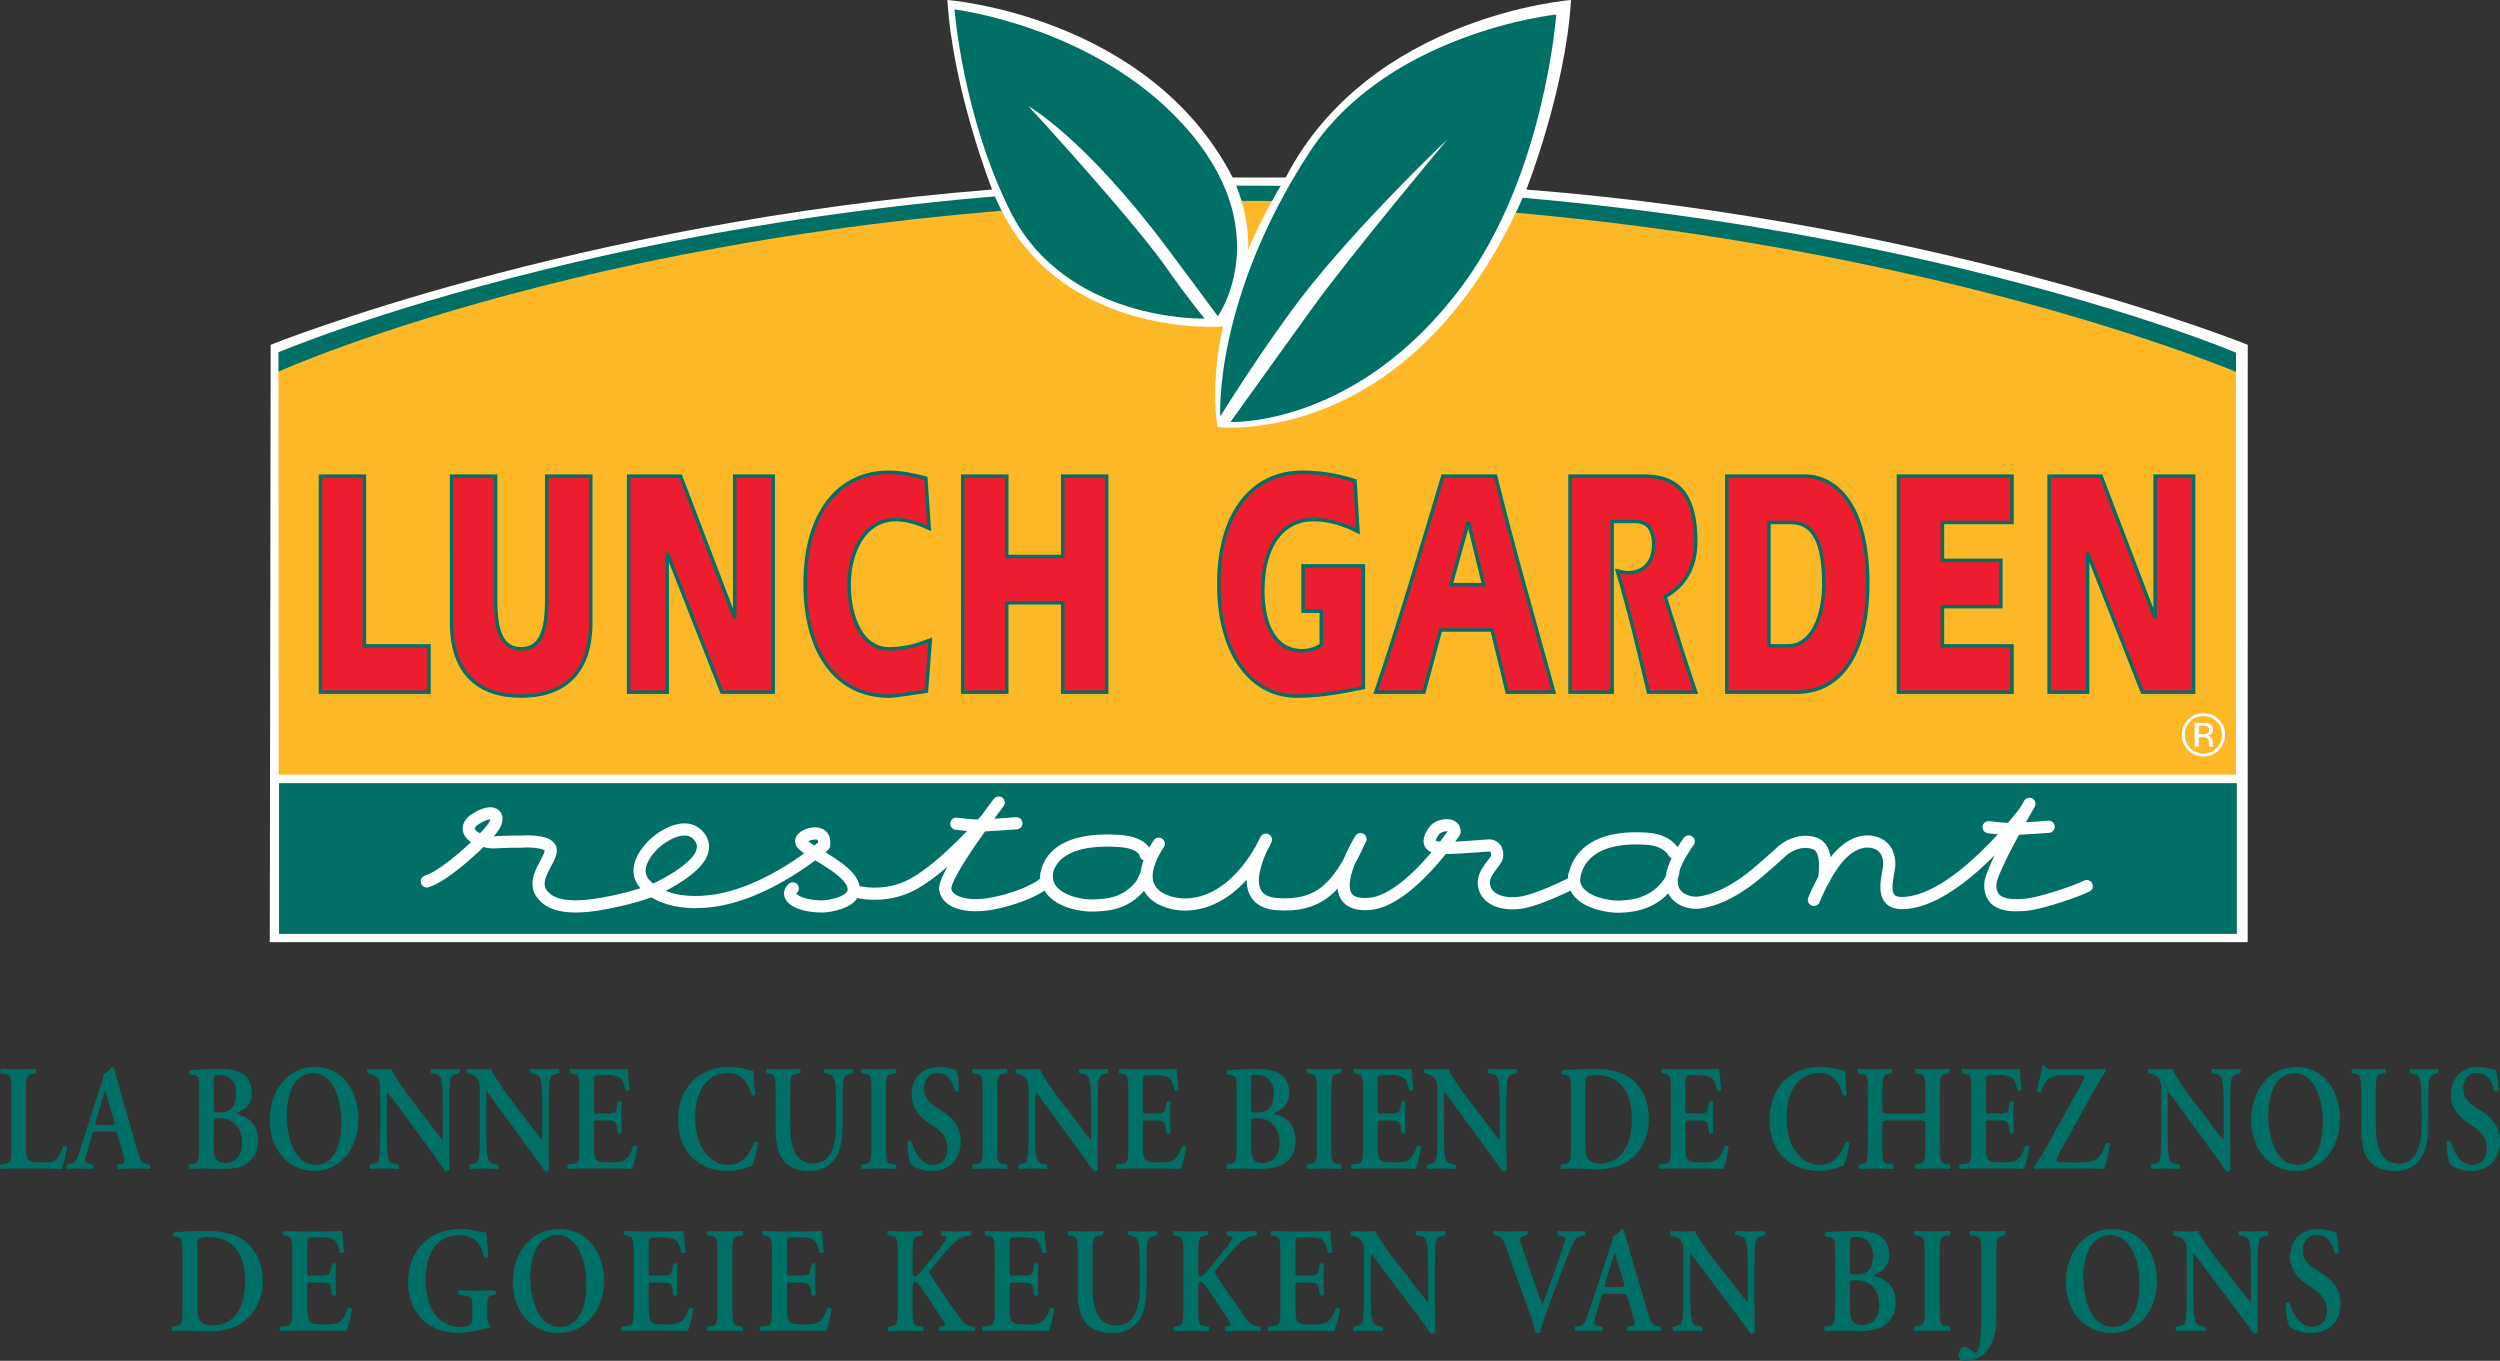 <?xml version="1.0" encoding="utf-8"?>
<!-- Generator: Adobe Illustrator 16.0.0, SVG Export Plug-In . SVG Version: 6.00 Build 0)  -->
<!DOCTYPE svg PUBLIC "-//W3C//DTD SVG 1.1//EN" "http://www.w3.org/Graphics/SVG/1.1/DTD/svg11.dtd">
<svg version="1.1" id="Layer_1" xmlns="http://www.w3.org/2000/svg" xmlns:xlink="http://www.w3.org/1999/xlink" x="0px" y="0px"
	 width="175.75px" height="95.662px" viewBox="8.504 48.547 175.75 95.662" enable-background="new 8.504 48.547 175.75 95.662"
	 xml:space="preserve">
<rect x="8.504" y="48.547" width="175.75" height="95.662" fill="#333333" stroke="none"/>
<g>
	<path fill="#FFFFFF" d="M166.515,114.664l0.006-41.878c0,0-21.256-8.58-50.715-10.914c0,0,2.758-6.977,3.143-13.325
		c0,0-14.158,1.077-20.059,12.479h-3.726c-5.899-11.401-20.058-12.479-20.058-12.479c0.385,6.349,3.143,13.325,3.143,13.325
		C48.79,64.206,27.532,72.786,27.532,72.786l-0.062,41.992h139.044V114.664L166.515,114.664z"/>
	<polygon fill="#006F66" points="165.754,114.199 165.754,103.604 28.12,103.604 28.12,114.199 	"/>
	<path fill="#006F66" d="M28.082,74.756L28.082,74.756c0.275-0.118,27.951-11.842,68.241-11.818
		c41.275,0.025,69.099,11.715,69.375,11.833l-0.006-1.432c-0.07-0.03-6.611-2.821-18.688-5.769
		c-11.133-2.717-28.963-5.959-50.68-5.972c-21.203-0.013-38.75,3.227-49.737,5.947c-11.917,2.95-18.398,5.733-18.509,5.763
		L28.082,74.756L28.082,74.756z"/>
	
		<path fill="none" stroke="#FFFFFF" stroke-width="0.855" stroke-linecap="round" stroke-linejoin="round" stroke-miterlimit="2.613" d="
		M78.713,104.965c0,0-3.921,5.113-3.76,6.111c0.154,0.952,1.617,1.311,3.311,0.991c1.353-0.254,3.032-0.844,3.779-1.543
		c0,0-0.414-3.235,5.163-2.856c1.749,0.119,1.834,0.953,1.834,0.953 M68.558,111.192c0,0,2.077,0.654,4.175-0.512
		c2.271-1.264,5.063-4.494,5.063-4.494 M104.151,107.537c0,0-3.1,4.938,0.699,4.545c2.728-0.283,5.908-5.039,5.908-5.039
		c0.061-0.672-1.052-0.563-1.396-0.137c-0.5,0.618-0.428,1.034-0.059,1.161c0.604,0.207,2.785-0.016,3.896-0.086
		c0,0,0.614-0.03,0.554,0.763c-0.033,0.428-1.128,1.149-0.908,2.127c0.227,1,1.479,1.342,2.727,1.106
		c1.32-0.25,3.537-1.393,3.537-1.393 M97.499,107.578c0,0-2.531,4.303,0.793,4.53c2.9,0.201,4.297-1.11,5.799-4.477 M89.964,107.858
		c-2.397,3.711,0.908,4.271,1.765,4.277c3.79,0.039,5.771-4.559,5.771-4.559 M133.81,108.353c0,0,0.793-0.718,1.818-0.615
		c0.758,0.074,0.987,0.428,1.121,1.012c0.13,0.572,0,1.588,0,1.588 M151.172,105.053c0,0-2.69,4.604-2.746,5.613
		c-0.069,1.289,0.888,1.658,2.574,1.476c1.069-0.115,3.517-0.953,4.201-1.304 M136.021,111.81c0,0,0.924-2.3,2.037-3.324
		c0.551-0.508,1.235-0.855,1.934-0.771c0.802,0.096,1.332,0.633,1.328,1.607c-0.002,0.641-0.81,2.684,0.834,2.709
		c3.869,0.059,8.75-6.492,8.75-6.492 M38.506,110.51c1.322-0.381,4.223-3.079,4.722-3.885c0.499-0.803-0.071-1.272-1.269-0.522
		c-0.91,0.569-0.432,1.227,0.216,1.444c1.108,0.373,0.808,0.15,2.958,0.166c0,0,1.923-0.146,2.079,0.522
		c0.156,0.666-1.391,2.025-0.644,3.107c0.548,0.793,1.72,1.129,3.848,0.805c1.506-0.229,2.879-0.612,3.869-0.953
		c0,0,1.818-0.774,2.886-1.786c0,0,1.24-1.009,0.542-1.982c-0.785-1.096-2.184-0.356-2.854,0.132
		c-0.686,0.502-2.188,2.096-0.872,3.286c0,0,1.202,1.425,4.418,1.06c4.153-0.469,8.031-3.924,8.031-3.924s0.202-0.953-0.799-0.834
		c-0.445,0.053-0.958,0.356-0.77,0.676c0.188,0.315,1.296,0.881,2.076,1.404c0.815,0.547,1.58,1.164,1.58,1.856
		c0,0.903-1.729,1.187-2.194,1.188c-1.719,0.004-2.739-0.699-2.093-1.271 M148.302,106.701c0,0,1.18,0.153,1.773,0.127
		c1.029-0.052,2.449-0.16,2.449-0.16 M82.112,109.924c-0.232,1.775,2.108,2.304,3.208,2.279c1.126-0.022,2.349-0.15,3.381-1.422
		c0.158-0.195,0.319-0.64,0.319-0.64 M119.166,110.369c0,0,0-3.238,5.163-2.856c1.429,0.104,1.835,0.952,1.835,0.952
		 M127.22,107.701c-2.615,3.651-0.285,4.42,0.723,4.297c1.045-0.127,2.211-0.676,3.271-1.438c0.995-0.713,2.596-2.209,2.596-2.209
		 M119.176,110.084c-0.271,1.713,2.08,2.224,3.181,2.201c1.127-0.025,2.524-0.318,3.469-1.662c0.271-0.388,0.318-0.817,0.318-0.817
		 M75.733,106.455c0,0,1.177,0.155,1.773,0.127c1.03-0.051,2.449-0.158,2.449-0.158"/>
	<path fill="#FDB827" d="M165.694,102.998V74.689c0,0-28.269-12-69.358-12.024C54.728,62.641,28.078,74.67,28.078,74.67
		l0.021,28.338H165.69L165.694,102.998L165.694,102.998z"/>
	<path fill="#FFFFFF" d="M164.331,99.272c0.255,0.256,0.382,0.564,0.382,0.929s-0.127,0.676-0.382,0.934
		c-0.255,0.259-0.564,0.388-0.928,0.388c-0.364,0-0.674-0.129-0.928-0.388c-0.254-0.258-0.381-0.567-0.381-0.934
		c0-0.363,0.127-0.673,0.383-0.929c0.256-0.258,0.563-0.387,0.926-0.387C163.767,98.888,164.075,99.017,164.331,99.272
		L164.331,99.272z M164.481,99.127c-0.297-0.297-0.656-0.444-1.078-0.444c-0.42,0-0.777,0.147-1.073,0.444
		c-0.298,0.297-0.446,0.654-0.446,1.074c0,0.422,0.147,0.782,0.442,1.08c0.296,0.299,0.655,0.448,1.077,0.448
		s0.781-0.149,1.078-0.448c0.297-0.3,0.447-0.658,0.447-1.08C164.929,99.781,164.778,99.422,164.481,99.127L164.481,99.127z
		 M163.63,100.131c-0.062,0.025-0.156,0.037-0.281,0.037h-0.266v-0.604h0.251c0.164,0,0.282,0.02,0.356,0.061
		c0.074,0.043,0.11,0.125,0.11,0.246C163.802,99.998,163.744,100.084,163.63,100.131L163.63,100.131z M162.789,101.033h0.294v-0.66
		h0.232c0.156,0,0.266,0.019,0.328,0.055c0.104,0.062,0.157,0.189,0.157,0.384v0.133l0.007,0.055
		c0.002,0.006,0.002,0.014,0.004,0.018c0.002,0.006,0.002,0.012,0.004,0.019h0.276l-0.012-0.021
		c-0.006-0.015-0.011-0.043-0.015-0.087c-0.002-0.045-0.004-0.086-0.004-0.125v-0.122c0-0.084-0.03-0.171-0.092-0.261
		c-0.061-0.088-0.156-0.144-0.287-0.164c0.104-0.016,0.185-0.043,0.241-0.08c0.109-0.069,0.164-0.18,0.164-0.329
		c0-0.212-0.087-0.353-0.259-0.425c-0.098-0.039-0.25-0.06-0.457-0.06h-0.585v1.671H162.789z"/>
	<path fill="#FFFFFF" d="M95.164,61.025c2.795,6.144-0.628,10.472-0.628,10.472s-12.17,1.02-16.287-9.625L95.164,61.025
		L95.164,61.025z"/>
	<path fill="#006F66" d="M75.604,49.208c0,0,9.797,1.192,16.066,8.086c6.752,7.425,2.45,13.488,2.45,13.488s-2.079-2.819-3.634-4.89
		c-5.797-7.716-9.683-9.881-9.683-9.881s7.415,8.032,9.873,11.6c1.058,1.536,2.511,3.333,2.511,3.333s-9.778,0.288-13.691-7.602
		C76.183,56.665,75.604,49.208,75.604,49.208L75.604,49.208z"/>
	<path fill="#FFFFFF" d="M98.89,61.025c-6.418,10.465-4.778,17.544-4.778,17.544s13.8,1.693,21.694-16.698L98.89,61.025
		L98.89,61.025z"/>
	<path fill="#006F66" d="M117.908,49.566c0,0-11.896,1.25-17.411,9.78c-6.695,10.351-6.208,18.472-6.208,18.472
		s3.069-4.933,5.724-8.38c3.949-5.13,10.254-11.102,10.254-11.102s-6.846,8.185-9.435,11.769c-2.667,3.693-5.828,8.11-5.828,8.11
		s8.912,0.394,16.312-9.599C117.106,60.797,117.908,49.566,117.908,49.566L117.908,49.566z"/>
	<path fill="#006F66" d="M10.33,128.951c0,0.526,0.018,0.907,0.15,1.088c0.105,0.146,0.246,0.231,0.95,0.231
		c0.977,0,1.118-0.053,1.522-1.141c0.088-0.053,0.229-0.021,0.273,0.062c-0.07,0.442-0.264,1.246-0.37,1.531
		c-0.37-0.021-1.126-0.031-2.112-0.031H9.828c-0.448,0-0.889,0.01-1.258,0.031c-0.07-0.041-0.097-0.255-0.018-0.308l0.264-0.054
		c0.414-0.062,0.493-0.094,0.493-1.192v-3.928c0-1.101-0.079-1.132-0.493-1.205l-0.246-0.041c-0.062-0.054-0.062-0.267,0.017-0.308
		c0.44,0.021,0.836,0.031,1.241,0.031c0.388,0,0.783-0.01,1.17-0.031c0.079,0.041,0.088,0.254,0.018,0.308l-0.194,0.041
		c-0.413,0.073-0.493,0.104-0.493,1.205L10.33,128.951L10.33,128.951z"/>
	<path fill="#006F66" d="M15.398,127.631c-0.211,0-0.238,0-0.141-0.307l0.37-1.236c0.159-0.496,0.229-0.76,0.264-0.834h0.018
		c0.044,0.074,0.097,0.274,0.246,0.834l0.37,1.269c0.071,0.254,0.035,0.274-0.211,0.274H15.398L15.398,127.631L15.398,127.631z
		 M16.427,128.104c0.247,0,0.273,0,0.361,0.285l0.414,1.438c0.114,0.453,0.088,0.516-0.229,0.56l-0.193,0.03
		c-0.053,0.063-0.044,0.254,0.026,0.308c0.308-0.011,0.695-0.031,1.074-0.031c0.458,0,0.783,0.01,1.144,0.031
		c0.062-0.054,0.062-0.232-0.009-0.308l-0.132-0.03c-0.449-0.097-0.493-0.169-0.695-0.878l-1.267-4.424
		c-0.141-0.478-0.255-0.973-0.396-1.446c-0.035-0.054-0.079-0.086-0.149-0.086c-0.018,0-0.308,0.434-0.616,0.508
		c0.026,0.18-0.053,0.434-0.167,0.771l-1.206,3.76c-0.185,0.57-0.325,1.015-0.431,1.289c-0.132,0.349-0.229,0.443-0.484,0.484
		l-0.264,0.053c-0.062,0.097-0.053,0.254,0.008,0.308c0.308-0.021,0.581-0.031,0.871-0.031c0.361,0.01,0.651,0.01,0.933,0.031
		c0.07-0.041,0.079-0.232,0.018-0.308l-0.255-0.053c-0.325-0.054-0.361-0.084-0.185-0.707l0.361-1.269
		c0.079-0.285,0.07-0.285,0.299-0.285H16.427L16.427,128.104z"/>
	<path fill="#006F66" d="M23.52,127.431c0-0.212,0.018-0.275,0.405-0.275c0.977,0,1.592,0.645,1.592,1.731
		c0,0.941-0.537,1.416-1.144,1.416c-0.766,0-0.854-0.391-0.854-1.352L23.52,127.431L23.52,127.431L23.52,127.431z M22.499,129.172
		c0,1.119-0.079,1.152-0.493,1.215l-0.193,0.031c-0.062,0.074-0.053,0.267,0.018,0.308c0.387-0.021,0.801-0.031,1.188-0.031
		c0.334,0,0.704,0.031,1.091,0.031c1.003,0,1.584-0.181,1.998-0.593c0.405-0.391,0.537-0.918,0.537-1.403
		c0-1.193-0.748-1.711-1.417-1.838c-0.053-0.021-0.07-0.041-0.07-0.062s0.017-0.053,0.053-0.064c0.616-0.242,0.994-0.717,0.994-1.34
		c0-0.666-0.211-1.088-0.616-1.373c-0.396-0.275-0.986-0.359-1.725-0.359c-0.968,0-1.61,0.054-2.006,0.095
		c-0.07,0.053-0.07,0.223-0.009,0.297l0.229,0.031c0.414,0.053,0.422,0.18,0.422,1.192L22.499,129.172L22.499,129.172
		L22.499,129.172z M23.52,124.558c0-0.423,0.026-0.443,0.466-0.443c0.545,0,1.118,0.369,1.118,1.299
		c0,0.951-0.379,1.342-1.206,1.342c-0.352,0-0.378-0.012-0.378-0.285V124.558L23.52,124.558z"/>
	<path fill="#006F66" d="M30.506,123.978c1.399,0,1.998,1.848,1.998,3.442c0,2.123-0.81,3.021-1.812,3.021
		c-1.505,0-2.024-1.984-2.024-3.443C28.667,124.748,29.626,123.978,30.506,123.978L30.506,123.978L30.506,123.978z M30.62,123.553
		c-1.848,0-3.15,1.597-3.15,3.75c0,1.882,1.144,3.56,3.132,3.56c1.778,0,3.098-1.551,3.098-3.633
		C33.7,125.308,32.653,123.553,30.62,123.553L30.62,123.553z"/>
	<path fill="#006F66" d="M40.088,128.897c0,0.316,0,1.615,0.026,1.857c-0.07,0.117-0.193,0.16-0.299,0.148
		c-0.141-0.221-0.396-0.58-1.029-1.447l-2.059-2.82c-0.572-0.77-0.854-1.172-1.003-1.33c-0.026,0-0.026,0.117-0.026,0.676v2.062
		c0,0.791,0.008,1.765,0.158,2.08c0.079,0.158,0.229,0.221,0.449,0.264l0.193,0.031c0.08,0.074,0.07,0.274-0.018,0.308
		c-0.326-0.021-0.669-0.031-1.003-0.031c-0.37,0-0.607,0.01-0.915,0.031c-0.071-0.054-0.088-0.232-0.018-0.308l0.193-0.053
		c0.167-0.031,0.326-0.074,0.387-0.242c0.114-0.328,0.114-1.246,0.114-2.08v-2.504c0-0.824,0.009-0.992-0.29-1.299
		c-0.097-0.097-0.343-0.181-0.467-0.212l-0.132-0.03c-0.062-0.063-0.053-0.274,0.035-0.308c0.334,0.041,0.818,0.031,1.039,0.031
		c0.185,0,0.396-0.01,0.607-0.031c0.15,0.453,1.109,1.785,1.417,2.187l0.88,1.142c0.37,0.485,1.188,1.604,1.276,1.67
		c0.026-0.033,0.026-0.086,0.026-0.254v-2.062c0-0.791-0.009-1.765-0.167-2.08c-0.08-0.158-0.22-0.224-0.44-0.265l-0.202-0.03
		c-0.079-0.074-0.07-0.274,0.017-0.308c0.343,0.021,0.669,0.031,1.012,0.031c0.378,0,0.607-0.01,0.924-0.031
		c0.07,0.054,0.088,0.232,0.018,0.308l-0.203,0.053c-0.167,0.031-0.317,0.072-0.378,0.242c-0.123,0.328-0.123,1.246-0.123,2.08
		L40.088,128.897L40.088,128.897z"/>
	<path fill="#006F66" d="M47.083,128.897c0,0.316,0,1.615,0.027,1.857c-0.07,0.117-0.193,0.16-0.299,0.148
		c-0.141-0.221-0.396-0.58-1.029-1.447l-2.059-2.82c-0.572-0.77-0.854-1.172-1.003-1.33c-0.027,0-0.027,0.117-0.027,0.676v2.062
		c0,0.791,0.009,1.765,0.159,2.08c0.08,0.158,0.229,0.221,0.449,0.264l0.193,0.031c0.08,0.074,0.071,0.274-0.017,0.308
		c-0.326-0.021-0.669-0.031-1.003-0.031c-0.37,0-0.607,0.01-0.915,0.031c-0.07-0.054-0.088-0.232-0.018-0.308l0.193-0.053
		c0.167-0.031,0.326-0.074,0.388-0.242c0.114-0.328,0.114-1.246,0.114-2.08v-2.504c0-0.824,0.009-0.992-0.291-1.299
		c-0.097-0.097-0.343-0.181-0.466-0.212l-0.132-0.03c-0.062-0.063-0.053-0.274,0.035-0.308c0.334,0.041,0.818,0.031,1.038,0.031
		c0.185,0,0.396-0.01,0.607-0.031c0.149,0.453,1.108,1.785,1.417,2.187l0.88,1.142c0.37,0.485,1.188,1.604,1.276,1.67
		c0.026-0.033,0.026-0.086,0.026-0.254v-2.062c0-0.791-0.009-1.765-0.167-2.08c-0.079-0.158-0.22-0.224-0.439-0.265l-0.203-0.03
		c-0.079-0.074-0.07-0.274,0.018-0.308c0.343,0.021,0.669,0.031,1.012,0.031c0.378,0,0.607-0.01,0.923-0.031
		c0.071,0.054,0.088,0.232,0.018,0.308l-0.202,0.053c-0.167,0.031-0.317,0.072-0.378,0.242c-0.124,0.328-0.124,1.246-0.124,2.08
		L47.083,128.897L47.083,128.897z"/>
	<path fill="#006F66" d="M49.239,125.244c0-1.121-0.079-1.152-0.493-1.228l-0.141-0.02c-0.062-0.074-0.053-0.266,0.017-0.307
		c0.335,0.021,0.749,0.031,1.136,0.031h1.681c0.562,0,1.073-0.011,1.188-0.031c0.035,0.18,0.088,1.014,0.141,1.467
		c-0.035,0.086-0.211,0.105-0.281,0.043c-0.141-0.613-0.273-0.877-0.554-0.961c-0.203-0.074-0.466-0.096-0.705-0.096h-0.589
		c-0.379,0-0.379,0.021-0.379,0.623v1.784c0,0.275,0.009,0.285,0.211,0.285h0.422c0.766,0,0.916-0.01,0.977-0.465l0.062-0.356
		c0.07-0.074,0.237-0.074,0.281,0.01c-0.009,0.285-0.027,0.664-0.027,1.057c0,0.4,0.018,0.77,0.027,1.107
		c-0.044,0.074-0.211,0.074-0.281,0.012l-0.062-0.424c-0.062-0.443-0.211-0.463-0.977-0.463h-0.422c-0.203,0-0.211,0.02-0.211,0.283
		v1.342c0,0.539,0.018,0.92,0.15,1.1c0.105,0.146,0.255,0.232,0.994,0.232c1.117,0.02,1.311-0.285,1.619-1.142
		c0.079-0.073,0.229-0.043,0.282,0.062c-0.053,0.443-0.246,1.246-0.37,1.531c-0.387-0.021-1.144-0.031-2.173-0.031h-1.003
		c-0.387,0-0.924,0.011-1.32,0.031c-0.071-0.041-0.08-0.231-0.018-0.307l0.325-0.041c0.414-0.053,0.493-0.086,0.493-1.205V125.244
		L49.239,125.244z"/>
	<path fill="#006F66" d="M61.602,125.496c-0.061,0.086-0.22,0.096-0.281,0.021c-0.149-0.664-0.545-1.541-1.707-1.541
		c-1.117,0-2.244,0.949-2.244,3.115c0,2.25,1.17,3.348,2.305,3.348c1.109,0,1.593-0.887,1.839-1.571
		c0.079-0.097,0.22-0.056,0.264,0.041c-0.062,0.707-0.299,1.403-0.423,1.604c-0.105,0.021-0.211,0.062-0.308,0.096
		c-0.193,0.074-0.8,0.252-1.373,0.252c-0.871,0-1.619-0.211-2.252-0.707c-0.713-0.559-1.25-1.52-1.25-2.903
		c0-1.233,0.458-2.197,1.108-2.799c0.651-0.593,1.54-0.898,2.429-0.898c0.502,0,1.109,0.107,1.522,0.232
		c0.105,0.032,0.167,0.043,0.247,0.063C61.496,124.092,61.514,124.715,61.602,125.496L61.602,125.496z"/>
	<path fill="#006F66" d="M63.036,125.244c0-1.121-0.079-1.152-0.493-1.228l-0.149-0.031c-0.062-0.073-0.053-0.254,0.017-0.295
		c0.352,0.021,0.748,0.031,1.135,0.031c0.396,0,0.792-0.01,1.179-0.031c0.07,0.041,0.079,0.222,0.018,0.295l-0.193,0.031
		c-0.414,0.074-0.493,0.105-0.493,1.228v2.418c0,1.457,0.37,2.682,1.593,2.682c1.153,0,1.628-1.045,1.628-2.649v-1.32
		c0-0.791-0.009-1.773-0.167-2.08c-0.08-0.158-0.22-0.232-0.44-0.275l-0.176-0.03c-0.079-0.074-0.07-0.265,0.018-0.296
		c0.299,0.021,0.634,0.031,0.977,0.031c0.369,0,0.607-0.01,0.932-0.031c0.071,0.054,0.088,0.222,0.018,0.296l-0.194,0.053
		c-0.167,0.043-0.326,0.084-0.387,0.254c-0.123,0.315-0.123,1.246-0.123,2.08v1.258c0,0.961-0.124,1.849-0.581,2.439
		c-0.458,0.592-1.118,0.791-1.725,0.791c-0.827,0-1.408-0.212-1.813-0.677c-0.396-0.453-0.581-1.192-0.581-2.26V125.244
		L63.036,125.244z"/>
	<path fill="#006F66" d="M70.788,129.172c0,1.119,0.079,1.152,0.493,1.215l0.194,0.031c0.062,0.074,0.053,0.267-0.018,0.308
		c-0.387-0.021-0.783-0.031-1.17-0.031c-0.387,0-0.801,0.01-1.188,0.031c-0.07-0.041-0.079-0.232-0.018-0.308l0.193-0.031
		c0.414-0.062,0.493-0.096,0.493-1.215v-3.928c0-1.121-0.08-1.152-0.493-1.216l-0.193-0.03c-0.062-0.074-0.053-0.267,0.018-0.308
		c0.387,0.021,0.783,0.031,1.188,0.031c0.387,0,0.783-0.01,1.17-0.031c0.071,0.041,0.08,0.232,0.018,0.308l-0.194,0.03
		c-0.414,0.062-0.493,0.095-0.493,1.216V129.172L70.788,129.172z"/>
	<path fill="#006F66" d="M72.557,130.418c-0.158-0.221-0.272-0.949-0.264-1.604c0.052-0.105,0.202-0.115,0.272-0.041
		c0.159,0.539,0.634,1.668,1.496,1.668c0.668,0,1.047-0.486,1.047-1.129c0-0.604-0.238-1.088-0.897-1.533l-0.378-0.252
		c-0.66-0.443-1.241-1.088-1.241-2.039c0-1.045,0.651-1.935,1.936-1.935c0.458,0,0.792,0.128,1.205,0.224
		c0.097,0.231,0.185,0.93,0.185,1.426c-0.044,0.096-0.202,0.105-0.282,0.031c-0.132-0.549-0.44-1.256-1.188-1.256
		c-0.704,0-0.994,0.549-0.994,1.108c0,0.442,0.255,0.918,0.836,1.287l0.545,0.351c0.572,0.358,1.206,1.014,1.206,2.079
		c0,1.205-0.766,2.06-2.041,2.06C73.19,130.86,72.732,130.545,72.557,130.418L72.557,130.418z"/>
	<path fill="#006F66" d="M78.602,129.172c0,1.119,0.079,1.152,0.493,1.215l0.193,0.031c0.062,0.074,0.053,0.267-0.018,0.308
		c-0.387-0.021-0.783-0.031-1.17-0.031c-0.387,0-0.801,0.01-1.188,0.031c-0.07-0.041-0.079-0.232-0.018-0.308l0.194-0.031
		c0.413-0.062,0.493-0.096,0.493-1.215v-3.928c0-1.121-0.08-1.152-0.493-1.216l-0.194-0.03c-0.062-0.074-0.053-0.267,0.018-0.308
		c0.387,0.021,0.783,0.031,1.188,0.031c0.387,0,0.783-0.01,1.17-0.031c0.07,0.041,0.079,0.232,0.018,0.308l-0.193,0.03
		c-0.414,0.062-0.493,0.095-0.493,1.216V129.172L78.602,129.172z"/>
	<path fill="#006F66" d="M85.667,128.897c0,0.316,0,1.615,0.026,1.857c-0.071,0.117-0.193,0.16-0.299,0.148
		c-0.141-0.221-0.396-0.58-1.029-1.447l-2.059-2.82c-0.572-0.77-0.854-1.172-1.003-1.33c-0.027,0-0.027,0.117-0.027,0.676v2.062
		c0,0.791,0.009,1.765,0.159,2.08c0.079,0.158,0.229,0.221,0.449,0.264l0.193,0.031c0.079,0.074,0.07,0.274-0.018,0.308
		c-0.326-0.021-0.668-0.031-1.003-0.031c-0.37,0-0.607,0.01-0.915,0.031c-0.07-0.054-0.088-0.232-0.018-0.308l0.193-0.053
		c0.167-0.031,0.326-0.074,0.387-0.242c0.114-0.328,0.114-1.246,0.114-2.08v-2.504c0-0.824,0.009-0.992-0.29-1.299
		c-0.097-0.097-0.343-0.181-0.466-0.212l-0.132-0.03c-0.062-0.063-0.053-0.274,0.035-0.308c0.334,0.041,0.818,0.031,1.039,0.031
		c0.185,0,0.396-0.01,0.607-0.031c0.15,0.453,1.109,1.785,1.417,2.187l0.88,1.142c0.37,0.485,1.188,1.604,1.276,1.67
		c0.026-0.033,0.026-0.086,0.026-0.254v-2.062c0-0.791-0.009-1.765-0.167-2.08c-0.079-0.158-0.22-0.224-0.44-0.265l-0.202-0.03
		c-0.079-0.074-0.07-0.274,0.018-0.308c0.343,0.021,0.668,0.031,1.012,0.031c0.378,0,0.607-0.01,0.924-0.031
		c0.071,0.054,0.088,0.232,0.018,0.308l-0.202,0.053c-0.167,0.031-0.317,0.072-0.378,0.242c-0.123,0.328-0.123,1.246-0.123,2.08
		v2.524H85.667z"/>
	<path fill="#006F66" d="M87.823,125.244c0-1.121-0.079-1.152-0.493-1.228l-0.141-0.02c-0.061-0.074-0.053-0.266,0.018-0.307
		c0.334,0.021,0.748,0.031,1.135,0.031h1.681c0.563,0,1.074-0.011,1.188-0.031c0.035,0.18,0.088,1.014,0.141,1.467
		c-0.035,0.086-0.211,0.105-0.281,0.043c-0.141-0.613-0.273-0.877-0.555-0.961c-0.202-0.074-0.466-0.096-0.704-0.096h-0.59
		c-0.378,0-0.378,0.021-0.378,0.623v1.784c0,0.275,0.009,0.285,0.211,0.285h0.422c0.766,0,0.916-0.01,0.977-0.465l0.062-0.356
		c0.07-0.074,0.238-0.074,0.282,0.01c-0.009,0.285-0.026,0.664-0.026,1.057c0,0.4,0.018,0.77,0.026,1.107
		c-0.044,0.074-0.211,0.074-0.282,0.012l-0.062-0.424c-0.062-0.443-0.211-0.463-0.977-0.463h-0.422c-0.203,0-0.211,0.02-0.211,0.283
		v1.342c0,0.539,0.018,0.92,0.15,1.1c0.105,0.146,0.255,0.232,0.994,0.232c1.118,0.02,1.311-0.285,1.619-1.142
		c0.079-0.073,0.229-0.043,0.282,0.062c-0.053,0.443-0.247,1.246-0.37,1.531c-0.387-0.021-1.144-0.031-2.173-0.031h-1.003
		c-0.387,0-0.924,0.011-1.32,0.031c-0.07-0.041-0.079-0.231-0.018-0.307l0.326-0.041c0.414-0.053,0.493-0.086,0.493-1.205
		L87.823,125.244L87.823,125.244z"/>
	<path fill="#006F66" d="M96.455,127.431c0-0.212,0.018-0.275,0.404-0.275c0.978,0,1.593,0.645,1.593,1.731
		c0,0.941-0.536,1.416-1.145,1.416c-0.766,0-0.854-0.391-0.854-1.352L96.455,127.431L96.455,127.431L96.455,127.431z
		 M95.435,129.172c0,1.119-0.08,1.152-0.493,1.215l-0.193,0.031c-0.062,0.074-0.053,0.267,0.018,0.308
		c0.387-0.021,0.801-0.031,1.188-0.031c0.334,0,0.704,0.031,1.091,0.031c1.003,0,1.583-0.181,1.997-0.593
		c0.403-0.391,0.537-0.918,0.537-1.403c0-1.193-0.748-1.711-1.417-1.838c-0.053-0.021-0.07-0.041-0.07-0.062
		s0.018-0.053,0.053-0.064c0.615-0.242,0.994-0.717,0.994-1.34c0-0.666-0.211-1.088-0.615-1.373
		c-0.396-0.275-0.985-0.359-1.726-0.359c-0.968,0-1.61,0.054-2.006,0.095c-0.07,0.053-0.07,0.223-0.009,0.297l0.229,0.031
		c0.414,0.053,0.423,0.18,0.423,1.192L95.435,129.172L95.435,129.172L95.435,129.172z M96.455,124.558
		c0-0.423,0.026-0.443,0.467-0.443c0.545,0,1.117,0.369,1.117,1.299c0,0.951-0.379,1.342-1.206,1.342
		c-0.352,0-0.378-0.012-0.378-0.285V124.558L96.455,124.558z"/>
	<path fill="#006F66" d="M102.104,129.172c0,1.119,0.078,1.152,0.492,1.215l0.193,0.031c0.061,0.074,0.052,0.267-0.02,0.308
		c-0.387-0.021-0.781-0.031-1.17-0.031c-0.387,0-0.801,0.01-1.188,0.031c-0.071-0.041-0.08-0.232-0.02-0.308l0.193-0.031
		c0.414-0.062,0.493-0.096,0.493-1.215v-3.928c0-1.121-0.079-1.152-0.493-1.216l-0.193-0.03c-0.062-0.074-0.053-0.267,0.02-0.308
		c0.387,0.021,0.781,0.031,1.188,0.031c0.389,0,0.783-0.01,1.17-0.031c0.07,0.041,0.08,0.232,0.02,0.308l-0.193,0.03
		c-0.414,0.062-0.492,0.095-0.492,1.216V129.172L102.104,129.172z"/>
	<path fill="#006F66" d="M104.33,125.244c0-1.121-0.079-1.152-0.492-1.228l-0.142-0.02c-0.062-0.074-0.053-0.266,0.018-0.307
		c0.335,0.021,0.748,0.031,1.137,0.031h1.68c0.562,0,1.072-0.011,1.188-0.031c0.035,0.18,0.088,1.014,0.141,1.467
		c-0.033,0.086-0.211,0.105-0.28,0.043c-0.142-0.613-0.272-0.877-0.554-0.961c-0.203-0.074-0.469-0.096-0.705-0.096h-0.59
		c-0.379,0-0.379,0.021-0.379,0.623v1.784c0,0.275,0.01,0.285,0.213,0.285h0.422c0.766,0,0.914-0.01,0.977-0.465l0.062-0.356
		c0.068-0.074,0.235-0.074,0.279,0.01c-0.008,0.285-0.025,0.664-0.025,1.057c0,0.4,0.019,0.77,0.025,1.107
		c-0.044,0.074-0.211,0.074-0.279,0.012l-0.062-0.424c-0.062-0.443-0.211-0.463-0.977-0.463h-0.422c-0.203,0-0.213,0.02-0.213,0.283
		v1.342c0,0.539,0.019,0.92,0.149,1.1c0.104,0.146,0.255,0.232,0.995,0.232c1.117,0.02,1.311-0.285,1.617-1.142
		c0.08-0.073,0.229-0.043,0.283,0.062c-0.054,0.443-0.246,1.246-0.371,1.531c-0.387-0.021-1.144-0.031-2.172-0.031h-1.004
		c-0.388,0-0.925,0.011-1.32,0.031c-0.069-0.041-0.078-0.231-0.018-0.307l0.326-0.041c0.413-0.053,0.492-0.086,0.492-1.205
		L104.33,125.244L104.33,125.244z"/>
	<path fill="#006F66" d="M114.405,128.897c0,0.316,0,1.615,0.025,1.857c-0.07,0.117-0.193,0.16-0.299,0.148
		c-0.142-0.221-0.396-0.58-1.029-1.447l-2.06-2.82c-0.571-0.77-0.854-1.172-1.003-1.33c-0.025,0-0.025,0.117-0.025,0.676v2.062
		c0,0.791,0.008,1.765,0.157,2.08c0.079,0.158,0.229,0.221,0.448,0.264l0.193,0.031c0.08,0.074,0.07,0.274-0.019,0.308
		c-0.325-0.021-0.668-0.031-1.002-0.031c-0.37,0-0.606,0.01-0.916,0.031c-0.069-0.054-0.088-0.232-0.019-0.308l0.193-0.053
		c0.168-0.031,0.326-0.074,0.389-0.242c0.113-0.328,0.113-1.246,0.113-2.08v-2.504c0-0.824,0.01-0.992-0.289-1.299
		c-0.098-0.097-0.345-0.181-0.468-0.212l-0.132-0.03c-0.062-0.063-0.053-0.274,0.035-0.308c0.335,0.041,0.818,0.031,1.037,0.031
		c0.187,0,0.396-0.01,0.607-0.031c0.149,0.453,1.108,1.785,1.418,2.187l0.879,1.142c0.369,0.485,1.188,1.604,1.275,1.67
		c0.025-0.033,0.025-0.086,0.025-0.254v-2.062c0-0.791-0.008-1.765-0.166-2.08c-0.08-0.158-0.221-0.224-0.439-0.265l-0.203-0.03
		c-0.078-0.074-0.07-0.274,0.018-0.308c0.345,0.021,0.67,0.031,1.013,0.031c0.379,0,0.606-0.01,0.925-0.031
		c0.07,0.054,0.088,0.232,0.018,0.308l-0.203,0.053c-0.166,0.031-0.315,0.072-0.377,0.242c-0.123,0.328-0.123,1.246-0.123,2.08
		v2.524H114.405z"/>
	<path fill="#006F66" d="M119.957,125.043c0-0.496,0.009-0.719,0.069-0.78c0.062-0.064,0.344-0.148,0.714-0.148
		c1.47,0,2.481,1.014,2.481,3.104c0,1.785-0.705,3.115-2.271,3.115c-0.934,0-0.994-0.549-0.994-1.574L119.957,125.043
		L119.957,125.043L119.957,125.043z M118.937,129.172c0,1.119-0.078,1.152-0.492,1.215l-0.193,0.031
		c-0.062,0.074-0.053,0.267,0.018,0.308c0.388-0.021,0.783-0.031,1.117-0.031c0.326,0,0.74,0.062,1.276,0.062
		c0.801,0,1.558-0.125,2.183-0.506c1.092-0.666,1.574-1.869,1.574-3.041c0-1.574-0.747-2.692-1.804-3.158
		c-0.644-0.274-1.24-0.358-2.076-0.358c-0.862,0-1.565,0.031-2.2,0.094c-0.07,0.053-0.07,0.244-0.009,0.297l0.187,0.021
		c0.412,0.062,0.422,0.188,0.422,1.203v3.864H118.937z"/>
	<path fill="#006F66" d="M125.967,125.244c0-1.121-0.079-1.152-0.491-1.228l-0.143-0.02c-0.061-0.074-0.052-0.266,0.02-0.307
		c0.334,0.021,0.748,0.031,1.135,0.031h1.681c0.562,0,1.073-0.011,1.188-0.031c0.033,0.18,0.086,1.014,0.141,1.467
		c-0.036,0.086-0.212,0.105-0.282,0.043c-0.141-0.613-0.272-0.877-0.555-0.961c-0.202-0.074-0.466-0.096-0.703-0.096h-0.59
		c-0.378,0-0.378,0.021-0.378,0.623v1.784c0,0.275,0.009,0.285,0.211,0.285h0.422c0.766,0,0.915-0.01,0.977-0.465l0.062-0.356
		c0.07-0.074,0.238-0.074,0.281,0.01c-0.008,0.285-0.025,0.664-0.025,1.057c0,0.4,0.018,0.77,0.025,1.107
		c-0.043,0.074-0.211,0.074-0.281,0.012l-0.062-0.424c-0.062-0.443-0.211-0.463-0.977-0.463H127.2c-0.202,0-0.211,0.02-0.211,0.283
		v1.342c0,0.539,0.017,0.92,0.148,1.1c0.105,0.146,0.256,0.232,0.994,0.232c1.117,0.02,1.311-0.285,1.618-1.142
		c0.08-0.073,0.229-0.043,0.282,0.062c-0.053,0.443-0.246,1.246-0.369,1.531c-0.389-0.021-1.145-0.031-2.174-0.031h-1.004
		c-0.387,0-0.924,0.011-1.319,0.031c-0.069-0.041-0.079-0.231-0.017-0.307l0.324-0.041c0.414-0.053,0.492-0.086,0.492-1.205
		L125.967,125.244L125.967,125.244z"/>
	<path fill="#006F66" d="M138.33,125.496c-0.062,0.086-0.222,0.096-0.282,0.021c-0.148-0.664-0.545-1.541-1.707-1.541
		c-1.117,0-2.244,0.949-2.244,3.115c0,2.25,1.172,3.348,2.307,3.348c1.109,0,1.593-0.887,1.839-1.571
		c0.079-0.097,0.221-0.056,0.265,0.041c-0.062,0.707-0.299,1.403-0.423,1.604c-0.104,0.021-0.211,0.062-0.308,0.096
		c-0.193,0.074-0.801,0.252-1.373,0.252c-0.871,0-1.619-0.211-2.252-0.707c-0.713-0.559-1.25-1.52-1.25-2.903
		c0-1.233,0.457-2.197,1.108-2.799c0.651-0.593,1.54-0.898,2.429-0.898c0.502,0,1.108,0.107,1.521,0.232
		c0.105,0.032,0.168,0.043,0.247,0.063C138.226,124.092,138.241,124.715,138.33,125.496L138.33,125.496z"/>
	<path fill="#006F66" d="M141.312,127.313c-0.447,0-0.476,0.021-0.476,0.306v1.553c0,1.119,0.079,1.152,0.493,1.205l0.265,0.041
		c0.062,0.074,0.052,0.267-0.019,0.308c-0.457-0.021-0.854-0.031-1.24-0.031s-0.783,0.01-1.117,0.031
		c-0.07-0.041-0.08-0.232-0.019-0.308l0.124-0.021c0.412-0.073,0.492-0.106,0.492-1.227v-3.928c0-1.121-0.08-1.152-0.492-1.215
		l-0.194-0.031c-0.062-0.053-0.052-0.266,0.019-0.307c0.388,0.021,0.801,0.031,1.188,0.031s0.783-0.011,1.126-0.031
		c0.07,0.041,0.079,0.254,0.019,0.307l-0.149,0.031c-0.414,0.062-0.493,0.094-0.493,1.215v1.277c0,0.295,0.027,0.315,0.477,0.315
		h2.06c0.446,0,0.476-0.021,0.476-0.315v-1.277c0-1.121-0.08-1.152-0.494-1.215l-0.192-0.031c-0.062-0.053-0.052-0.266,0.019-0.307
		c0.404,0.021,0.801,0.031,1.188,0.031s0.783-0.011,1.135-0.031c0.07,0.041,0.079,0.254,0.018,0.307l-0.158,0.031
		c-0.413,0.062-0.492,0.094-0.492,1.215v3.928c0,1.119,0.079,1.152,0.492,1.215l0.193,0.031c0.062,0.074,0.053,0.266-0.018,0.307
		c-0.387-0.021-0.783-0.031-1.17-0.031c-0.405,0-0.801,0.011-1.188,0.031c-0.07-0.041-0.08-0.231-0.019-0.307l0.192-0.031
		c0.414-0.062,0.494-0.096,0.494-1.215v-1.553c0-0.285-0.027-0.305-0.476-0.305H141.312L141.312,127.313z"/>
	<path fill="#006F66" d="M147.094,125.244c0-1.121-0.079-1.152-0.493-1.228l-0.141-0.02c-0.062-0.074-0.053-0.266,0.018-0.307
		c0.334,0.021,0.748,0.031,1.135,0.031h1.683c0.562,0,1.073-0.011,1.188-0.031c0.035,0.18,0.088,1.014,0.141,1.467
		c-0.035,0.086-0.212,0.105-0.282,0.043c-0.14-0.613-0.272-0.877-0.554-0.961c-0.203-0.074-0.467-0.096-0.704-0.096h-0.59
		c-0.378,0-0.378,0.021-0.378,0.623v1.784c0,0.275,0.009,0.285,0.211,0.285h0.423c0.767,0,0.914-0.01,0.978-0.465l0.062-0.356
		c0.069-0.074,0.237-0.074,0.28,0.01c-0.008,0.285-0.025,0.664-0.025,1.057c0,0.4,0.02,0.77,0.025,1.107
		c-0.043,0.074-0.211,0.074-0.28,0.012l-0.062-0.424c-0.062-0.443-0.211-0.463-0.978-0.463h-0.423c-0.202,0-0.211,0.02-0.211,0.283
		v1.342c0,0.539,0.018,0.92,0.148,1.1c0.106,0.146,0.256,0.232,0.995,0.232c1.117,0.02,1.312-0.285,1.618-1.142
		c0.079-0.073,0.229-0.043,0.282,0.062c-0.054,0.443-0.246,1.246-0.37,1.531c-0.387-0.021-1.145-0.031-2.174-0.031h-1.004
		c-0.387,0-0.924,0.011-1.318,0.031c-0.07-0.041-0.079-0.231-0.018-0.307l0.324-0.041c0.414-0.053,0.493-0.086,0.493-1.205V125.244
		L147.094,125.244z"/>
	<path fill="#006F66" d="M155.479,123.724c0.59,0,0.854-0.021,0.994-0.043c0.062,0.021,0.088,0.096,0.08,0.17
		c-0.212,0.241-0.863,1.403-1.347,2.28l-1.427,2.576c-0.148,0.254-0.703,1.258-0.703,1.385c0,0.115,0.123,0.146,0.281,0.158
		c0.176,0.01,0.379,0.021,1.021,0.021c0.81,0,1.248-0.053,1.521-0.244c0.246-0.18,0.457-0.549,0.644-1.118
		c0.079-0.062,0.255-0.021,0.282,0.084c-0.08,0.696-0.273,1.469-0.424,1.731c-0.483-0.021-1.004-0.031-1.627-0.031h-2.289
		c-0.482,0-0.766,0.011-0.924,0.031c-0.043-0.021-0.069-0.094-0.053-0.158c0.133-0.2,0.625-0.938,1.004-1.637l1.936-3.506
		c0.353-0.645,0.607-1.109,0.607-1.205c0-0.074-0.133-0.074-0.301-0.074h-1.064c-0.668,0-1.08,0.097-1.301,0.359
		c-0.178,0.211-0.318,0.539-0.406,0.803c-0.088,0.074-0.246,0.031-0.28-0.074c0.132-0.61,0.28-1.192,0.378-1.772
		c0.036-0.043,0.115-0.043,0.15,0c0.062,0.242,0.229,0.265,0.924,0.265H155.479L155.479,123.724z"/>
	<path fill="#006F66" d="M165.29,128.897c0,0.316,0,1.615,0.025,1.857c-0.069,0.117-0.192,0.16-0.299,0.148
		c-0.142-0.221-0.396-0.58-1.029-1.447l-2.06-2.82c-0.571-0.77-0.854-1.172-1.003-1.33c-0.025,0-0.025,0.117-0.025,0.676v2.062
		c0,0.791,0.009,1.765,0.158,2.08c0.078,0.158,0.229,0.221,0.447,0.264l0.194,0.031c0.079,0.074,0.069,0.274-0.019,0.308
		c-0.326-0.021-0.668-0.031-1.004-0.031c-0.369,0-0.607,0.01-0.914,0.031c-0.07-0.054-0.089-0.232-0.019-0.308l0.194-0.053
		c0.166-0.031,0.324-0.074,0.387-0.242c0.113-0.328,0.113-1.246,0.113-2.08v-2.504c0-0.824,0.01-0.992-0.289-1.299
		c-0.098-0.097-0.344-0.181-0.467-0.212l-0.133-0.03c-0.062-0.063-0.053-0.274,0.035-0.308c0.335,0.041,0.818,0.031,1.038,0.031
		c0.187,0,0.396-0.01,0.606-0.031c0.149,0.453,1.108,1.785,1.418,2.187l0.879,1.142c0.369,0.485,1.188,1.604,1.275,1.67
		c0.027-0.033,0.027-0.086,0.027-0.254v-2.062c0-0.791-0.01-1.765-0.168-2.08c-0.079-0.158-0.221-0.224-0.439-0.265l-0.203-0.03
		c-0.078-0.074-0.07-0.274,0.02-0.308c0.343,0.021,0.668,0.031,1.012,0.031c0.378,0,0.605-0.01,0.924-0.031
		c0.07,0.054,0.088,0.232,0.019,0.308l-0.203,0.053c-0.167,0.031-0.315,0.072-0.378,0.242c-0.123,0.328-0.123,1.246-0.123,2.08
		v2.524H165.29z"/>
	<path fill="#006F66" d="M169.804,123.978c1.399,0,1.997,1.848,1.997,3.442c0,2.123-0.809,3.021-1.812,3.021
		c-1.506,0-2.024-1.984-2.024-3.443C167.965,124.748,168.924,123.978,169.804,123.978L169.804,123.978L169.804,123.978z
		 M169.918,123.553c-1.849,0-3.149,1.597-3.149,3.75c0,1.882,1.145,3.56,3.133,3.56c1.777,0,3.098-1.551,3.098-3.633
		C172.998,125.308,171.951,123.553,169.918,123.553L169.918,123.553z"/>
	<path fill="#006F66" d="M174.494,125.244c0-1.121-0.079-1.152-0.493-1.228l-0.148-0.031c-0.062-0.073-0.054-0.254,0.018-0.295
		c0.354,0.021,0.748,0.031,1.135,0.031c0.396,0,0.792-0.01,1.18-0.031c0.07,0.041,0.08,0.222,0.019,0.295l-0.194,0.031
		c-0.412,0.074-0.492,0.105-0.492,1.228v2.418c0,1.457,0.369,2.682,1.592,2.682c1.154,0,1.629-1.045,1.629-2.649v-1.32
		c0-0.791-0.008-1.773-0.166-2.08c-0.08-0.158-0.221-0.232-0.44-0.275l-0.176-0.03c-0.079-0.074-0.07-0.265,0.019-0.296
		c0.299,0.021,0.633,0.031,0.977,0.031c0.369,0,0.605-0.01,0.933-0.031c0.07,0.054,0.089,0.222,0.019,0.296l-0.193,0.053
		c-0.167,0.043-0.325,0.084-0.389,0.254c-0.123,0.315-0.123,1.246-0.123,2.08v1.258c0,0.961-0.122,1.849-0.58,2.439
		c-0.457,0.592-1.117,0.791-1.725,0.791c-0.826,0-1.408-0.212-1.812-0.677c-0.396-0.453-0.58-1.192-0.58-2.26v-2.683H174.494z"/>
	<path fill="#006F66" d="M180.769,130.418c-0.158-0.221-0.272-0.949-0.265-1.604c0.054-0.105,0.202-0.115,0.272-0.041
		c0.158,0.539,0.634,1.668,1.496,1.668c0.668,0,1.047-0.486,1.047-1.129c0-0.604-0.237-1.088-0.897-1.533l-0.379-0.252
		c-0.659-0.443-1.239-1.088-1.239-2.039c0-1.045,0.65-1.935,1.936-1.935c0.457,0,0.792,0.128,1.205,0.224
		c0.098,0.231,0.186,0.93,0.186,1.426c-0.044,0.096-0.201,0.105-0.281,0.031c-0.133-0.549-0.439-1.256-1.188-1.256
		c-0.704,0-0.994,0.549-0.994,1.108c0,0.442,0.255,0.918,0.836,1.287l0.546,0.351c0.571,0.358,1.205,1.014,1.205,2.079
		c0,1.205-0.767,2.06-2.041,2.06C181.401,130.86,180.942,130.545,180.769,130.418L180.769,130.418z"/>
	<path fill="#006F66" d="M22.38,136.437c0-0.496,0.009-0.72,0.073-0.781c0.063-0.064,0.353-0.148,0.733-0.148
		c1.512,0,2.553,1.014,2.553,3.105c0,1.785-0.724,3.115-2.336,3.115c-0.959,0-1.023-0.55-1.023-1.574V136.437L22.38,136.437
		L22.38,136.437z M21.33,140.563c0,1.119-0.082,1.152-0.507,1.215l-0.199,0.031c-0.063,0.074-0.054,0.267,0.018,0.308
		c0.398-0.021,0.806-0.031,1.15-0.031c0.335,0,0.761,0.063,1.312,0.063c0.824,0,1.603-0.127,2.246-0.508
		c1.123-0.666,1.621-1.869,1.621-3.041c0-1.574-0.77-2.692-1.856-3.158c-0.661-0.274-1.276-0.358-2.137-0.358
		c-0.887,0-1.612,0.031-2.264,0.097c-0.072,0.053-0.072,0.241-0.009,0.295l0.19,0.021c0.426,0.062,0.435,0.188,0.435,1.203V140.563
		L21.33,140.563z"/>
	<path fill="#006F66" d="M29.062,136.637c0-1.118-0.082-1.151-0.507-1.225l-0.145-0.021c-0.063-0.074-0.055-0.265,0.018-0.308
		c0.344,0.021,0.77,0.031,1.168,0.031h1.729c0.58,0,1.104-0.011,1.223-0.031c0.036,0.181,0.09,1.015,0.145,1.469
		c-0.036,0.084-0.217,0.105-0.29,0.041c-0.145-0.61-0.281-0.877-0.57-0.961c-0.208-0.073-0.48-0.096-0.725-0.096h-0.606
		c-0.39,0-0.39,0.021-0.39,0.623v1.784c0,0.275,0.01,0.285,0.218,0.285h0.435c0.788,0,0.941-0.01,1.005-0.465l0.063-0.356
		c0.072-0.074,0.245-0.074,0.29,0.01c-0.009,0.285-0.027,0.666-0.027,1.058c0,0.399,0.018,0.77,0.027,1.106
		c-0.045,0.074-0.217,0.074-0.29,0.012l-0.063-0.422c-0.063-0.444-0.217-0.465-1.005-0.465H30.33c-0.208,0-0.218,0.021-0.218,0.285
		v1.34c0,0.539,0.019,0.92,0.154,1.101c0.109,0.146,0.262,0.231,1.023,0.231c1.15,0.021,1.349-0.285,1.666-1.142
		c0.082-0.073,0.236-0.043,0.29,0.062c-0.054,0.443-0.253,1.246-0.381,1.531c-0.398-0.02-1.177-0.031-2.236-0.031h-1.032
		c-0.398,0-0.951,0.012-1.358,0.031c-0.072-0.041-0.081-0.232-0.018-0.307l0.335-0.041c0.425-0.054,0.507-0.086,0.507-1.205V136.637
		L29.062,136.637z"/>
	<path fill="#006F66" d="M42.761,140.988c0,0.368,0.045,0.643,0.218,0.737c0.027,0.043,0.027,0.127-0.009,0.158
		c-0.1,0-0.263,0.033-0.435,0.086c-0.562,0.146-1.24,0.285-1.756,0.285c-1.086,0-2.11-0.338-2.789-1.162
		c-0.534-0.645-0.796-1.531-0.796-2.42c0-0.887,0.263-1.795,0.833-2.48c0.643-0.793,1.629-1.245,2.888-1.245
		c0.426,0,0.887,0.084,1.204,0.157c0.208,0.054,0.471,0.095,0.58,0.095c0.009,0.317,0.072,0.854,0.117,1.68
		c-0.045,0.104-0.244,0.117-0.289,0.021c-0.2-1.024-0.842-1.53-1.739-1.53c-1.593,0-2.363,1.342-2.363,3.137
		c0,0.845,0.164,1.754,0.652,2.431c0.488,0.676,1.213,0.896,1.747,0.896c0.435,0,0.697-0.084,0.806-0.242
		c0.054-0.096,0.082-0.284,0.082-0.666v-0.381c0-0.748-0.009-0.812-0.616-0.928l-0.326-0.064c-0.063-0.073-0.063-0.254,0.009-0.307
		c0.353,0.021,0.788,0.032,1.412,0.032c0.408,0,0.715-0.012,1.104-0.032c0.091,0.053,0.1,0.231,0.019,0.307l-0.163,0.031
		c-0.335,0.053-0.39,0.147-0.39,0.793V140.988L42.761,140.988z"/>
	<path fill="#006F66" d="M47.677,135.369c1.439,0,2.055,1.848,2.055,3.442c0,2.123-0.833,3.021-1.865,3.021
		c-1.548,0-2.082-1.983-2.082-3.442C45.785,136.142,46.772,135.369,47.677,135.369L47.677,135.369L47.677,135.369z M47.795,134.947
		c-1.901,0-3.241,1.594-3.241,3.747c0,1.882,1.177,3.562,3.223,3.562c1.829,0,3.188-1.553,3.188-3.635
		C50.964,136.699,49.887,134.947,47.795,134.947L47.795,134.947z"/>
	<path fill="#006F66" d="M53.056,136.637c0-1.118-0.082-1.151-0.507-1.225l-0.145-0.021c-0.063-0.074-0.054-0.265,0.019-0.308
		c0.344,0.021,0.77,0.031,1.168,0.031h1.729c0.58,0,1.105-0.011,1.223-0.031c0.036,0.181,0.09,1.015,0.145,1.469
		c-0.036,0.084-0.217,0.105-0.29,0.041c-0.145-0.61-0.281-0.877-0.57-0.961c-0.208-0.073-0.48-0.096-0.725-0.096h-0.606
		c-0.389,0-0.389,0.021-0.389,0.623v1.784c0,0.275,0.009,0.285,0.217,0.285h0.434c0.788,0,0.942-0.01,1.005-0.465l0.064-0.356
		c0.072-0.074,0.244-0.074,0.29,0.01c-0.009,0.285-0.027,0.666-0.027,1.058c0,0.399,0.018,0.77,0.027,1.106
		c-0.045,0.074-0.217,0.074-0.29,0.012l-0.064-0.422c-0.063-0.444-0.217-0.465-1.005-0.465h-0.434c-0.208,0-0.217,0.021-0.217,0.285
		v1.34c0,0.539,0.018,0.92,0.154,1.101c0.108,0.146,0.262,0.231,1.023,0.231c1.15,0.021,1.349-0.285,1.666-1.142
		c0.082-0.073,0.235-0.043,0.29,0.062c-0.054,0.443-0.253,1.246-0.38,1.531c-0.399-0.02-1.177-0.031-2.237-0.031H53.59
		c-0.398,0-0.951,0.012-1.358,0.031c-0.073-0.041-0.082-0.232-0.019-0.307l0.335-0.041c0.426-0.054,0.507-0.086,0.507-1.205
		L53.056,136.637L53.056,136.637z"/>
	<path fill="#006F66" d="M59.991,140.563c0,1.119,0.081,1.152,0.507,1.215l0.199,0.031c0.063,0.074,0.055,0.267-0.018,0.308
		c-0.398-0.021-0.806-0.031-1.204-0.031s-0.824,0.013-1.222,0.031c-0.072-0.041-0.082-0.232-0.018-0.308l0.199-0.031
		c0.425-0.062,0.507-0.096,0.507-1.215v-3.928c0-1.119-0.082-1.152-0.507-1.215l-0.199-0.031c-0.063-0.074-0.054-0.264,0.018-0.307
		c0.398,0.021,0.806,0.031,1.222,0.031c0.398,0,0.806-0.01,1.204-0.031c0.073,0.043,0.082,0.232,0.018,0.307l-0.199,0.031
		c-0.426,0.062-0.507,0.096-0.507,1.215V140.563L59.991,140.563z"/>
	<path fill="#006F66" d="M62.779,136.637c0-1.118-0.082-1.151-0.507-1.225l-0.145-0.021c-0.063-0.074-0.054-0.265,0.018-0.308
		c0.344,0.021,0.77,0.031,1.168,0.031h1.729c0.58,0,1.104-0.011,1.222-0.031c0.037,0.181,0.091,1.015,0.146,1.469
		c-0.037,0.084-0.218,0.105-0.291,0.041c-0.145-0.61-0.281-0.877-0.57-0.961c-0.208-0.073-0.48-0.096-0.725-0.096h-0.607
		c-0.389,0-0.389,0.021-0.389,0.623v1.784c0,0.275,0.009,0.285,0.217,0.285h0.435c0.788,0,0.942-0.01,1.005-0.465l0.064-0.356
		c0.072-0.074,0.244-0.074,0.289,0.01c-0.009,0.285-0.027,0.666-0.027,1.058c0,0.399,0.018,0.77,0.027,1.106
		c-0.045,0.074-0.217,0.074-0.289,0.012l-0.064-0.422c-0.063-0.444-0.217-0.465-1.005-0.465h-0.435
		c-0.208,0-0.217,0.021-0.217,0.285v1.34c0,0.539,0.019,0.92,0.154,1.101c0.108,0.146,0.262,0.231,1.023,0.231
		c1.149,0.021,1.349-0.285,1.666-1.142c0.081-0.073,0.235-0.043,0.29,0.062c-0.054,0.443-0.253,1.246-0.38,1.531
		c-0.398-0.02-1.177-0.031-2.236-0.031h-1.032c-0.399,0-0.951,0.012-1.358,0.031c-0.073-0.041-0.082-0.232-0.019-0.307l0.335-0.041
		c0.425-0.054,0.507-0.086,0.507-1.205L62.779,136.637L62.779,136.637z"/>
	<path fill="#006F66" d="M72.657,137.81c0,0.284,0.009,0.475,0.154,0.475c0.171,0,0.38-0.242,0.679-0.623l0.923-1.162
		c0.118-0.137,0.38-0.484,0.489-0.654c0.163-0.242,0.172-0.326,0.063-0.359l-0.28-0.094c-0.073-0.074-0.055-0.223,0.018-0.307
		c0.38,0.021,0.679,0.031,1.014,0.031c0.389,0,0.67-0.021,0.996-0.031c0.1,0.031,0.118,0.254,0.027,0.307
		c-0.842,0.137-1.086,0.392-1.711,1.099c-0.389,0.454-0.751,0.887-1.104,1.299c-0.108,0.127-0.127,0.19-0.027,0.351
		c0.715,1.098,1.576,2.354,2.228,3.241c0.19,0.265,0.398,0.359,0.67,0.4l0.217,0.03c0.063,0.056,0.054,0.275-0.018,0.308
		c-0.317-0.021-0.679-0.031-1.159-0.031c-0.443,0-0.851,0.013-1.249,0.031c-0.1-0.041-0.1-0.252-0.018-0.308l0.244-0.041
		c0.145-0.03,0.163-0.139,0.063-0.285c-0.38-0.549-1.458-2.26-1.792-2.661c-0.064-0.074-0.136-0.158-0.217-0.158
		c-0.227,0-0.208,0.254-0.208,0.562v1.34c0,1.119,0.082,1.151,0.507,1.215l0.227,0.031c0.063,0.055,0.054,0.266-0.018,0.307
		c-0.425-0.02-0.833-0.031-1.231-0.031s-0.824,0.012-1.15,0.031c-0.072-0.041-0.082-0.252-0.018-0.307l0.127-0.021
		c0.425-0.074,0.507-0.106,0.507-1.228v-3.928c0-1.119-0.082-1.152-0.507-1.215l-0.172-0.031c-0.063-0.074-0.055-0.264,0.018-0.307
		c0.371,0.021,0.779,0.031,1.195,0.031c0.398,0,0.806-0.01,1.159-0.031c0.073,0.043,0.082,0.254,0.019,0.307l-0.154,0.031
		c-0.425,0.062-0.507,0.096-0.507,1.215v1.172H72.657z"/>
	<path fill="#006F66" d="M78.434,136.637c0-1.118-0.082-1.151-0.507-1.225l-0.145-0.021c-0.063-0.074-0.054-0.265,0.018-0.308
		c0.344,0.021,0.77,0.031,1.168,0.031h1.729c0.579,0,1.104-0.011,1.222-0.031c0.037,0.181,0.09,1.015,0.145,1.469
		c-0.037,0.084-0.217,0.105-0.29,0.041c-0.145-0.61-0.28-0.877-0.57-0.961c-0.209-0.073-0.48-0.096-0.725-0.096h-0.607
		c-0.389,0-0.389,0.021-0.389,0.623v1.784c0,0.275,0.009,0.285,0.217,0.285h0.435c0.788,0,0.941-0.01,1.005-0.465l0.063-0.356
		c0.072-0.074,0.244-0.074,0.29,0.01c-0.009,0.285-0.027,0.666-0.027,1.058c0,0.399,0.018,0.77,0.027,1.106
		c-0.045,0.074-0.218,0.074-0.29,0.012l-0.063-0.422c-0.063-0.444-0.217-0.465-1.005-0.465H79.7c-0.208,0-0.217,0.021-0.217,0.285
		v1.34c0,0.539,0.018,0.92,0.154,1.101c0.108,0.146,0.262,0.231,1.022,0.231c1.15,0.021,1.349-0.285,1.667-1.142
		c0.081-0.073,0.235-0.043,0.29,0.062c-0.054,0.443-0.254,1.246-0.38,1.531c-0.398-0.02-1.177-0.031-2.236-0.031h-1.032
		c-0.398,0-0.951,0.012-1.358,0.031c-0.073-0.041-0.082-0.232-0.019-0.307l0.335-0.041c0.425-0.054,0.507-0.086,0.507-1.205
		L78.434,136.637L78.434,136.637z"/>
	<path fill="#006F66" d="M84.264,136.637c0-1.118-0.082-1.151-0.507-1.225l-0.154-0.033c-0.063-0.073-0.055-0.252,0.018-0.295
		c0.362,0.021,0.77,0.031,1.168,0.031c0.408,0,0.814-0.011,1.213-0.031c0.073,0.043,0.082,0.222,0.019,0.295l-0.199,0.033
		c-0.425,0.071-0.507,0.104-0.507,1.225v2.419c0,1.456,0.381,2.684,1.639,2.684c1.186,0,1.675-1.047,1.675-2.652v-1.32
		c0-0.791-0.009-1.772-0.172-2.08c-0.082-0.158-0.227-0.231-0.453-0.272l-0.181-0.033c-0.082-0.073-0.073-0.264,0.018-0.295
		c0.308,0.021,0.652,0.031,1.005,0.031c0.38,0,0.625-0.011,0.96-0.031c0.072,0.054,0.09,0.222,0.018,0.295l-0.199,0.054
		c-0.172,0.043-0.335,0.086-0.398,0.254c-0.127,0.315-0.127,1.246-0.127,2.08v1.258c0,0.961-0.126,1.848-0.598,2.438
		c-0.471,0.593-1.149,0.793-1.774,0.793c-0.851,0-1.449-0.213-1.865-0.678c-0.407-0.453-0.598-1.193-0.598-2.261L84.264,136.637
		L84.264,136.637z"/>
	<path fill="#006F66" d="M92.739,137.81c0,0.284,0.009,0.475,0.154,0.475c0.172,0,0.38-0.242,0.679-0.623l0.924-1.162
		c0.117-0.137,0.38-0.484,0.489-0.654c0.163-0.242,0.172-0.326,0.063-0.359l-0.28-0.094c-0.073-0.074-0.055-0.223,0.018-0.307
		c0.38,0.021,0.679,0.031,1.014,0.031c0.389,0,0.67-0.021,0.996-0.031c0.1,0.031,0.118,0.254,0.027,0.307
		c-0.842,0.137-1.086,0.392-1.711,1.099c-0.389,0.454-0.751,0.887-1.104,1.299c-0.108,0.127-0.126,0.19-0.027,0.351
		c0.715,1.098,1.575,2.354,2.227,3.241c0.19,0.265,0.398,0.359,0.67,0.4l0.217,0.03c0.063,0.056,0.055,0.275-0.018,0.308
		c-0.317-0.021-0.68-0.031-1.159-0.031c-0.444,0-0.851,0.013-1.25,0.031c-0.1-0.041-0.1-0.252-0.018-0.308l0.244-0.041
		c0.146-0.03,0.163-0.139,0.063-0.285c-0.38-0.549-1.458-2.26-1.792-2.661c-0.063-0.074-0.136-0.158-0.217-0.158
		c-0.227,0-0.208,0.254-0.208,0.562v1.34c0,1.119,0.082,1.151,0.507,1.215l0.227,0.031c0.063,0.055,0.055,0.266-0.018,0.307
		c-0.426-0.02-0.833-0.031-1.231-0.031s-0.824,0.012-1.15,0.031c-0.072-0.041-0.082-0.252-0.018-0.307l0.127-0.021
		c0.426-0.074,0.507-0.106,0.507-1.228v-3.928c0-1.119-0.081-1.152-0.507-1.215l-0.172-0.031c-0.062-0.074-0.054-0.264,0.019-0.307
		c0.371,0.021,0.778,0.031,1.195,0.031c0.398,0,0.806-0.01,1.159-0.031c0.072,0.043,0.082,0.254,0.019,0.307l-0.155,0.031
		c-0.425,0.062-0.507,0.096-0.507,1.215v1.172H92.739z"/>
	<path fill="#006F66" d="M98.517,136.637c0-1.118-0.082-1.151-0.508-1.225l-0.146-0.021c-0.062-0.074-0.053-0.265,0.02-0.308
		c0.344,0.021,0.77,0.031,1.168,0.031h1.729c0.58,0,1.105-0.011,1.224-0.031c0.037,0.181,0.091,1.015,0.146,1.469
		c-0.037,0.084-0.217,0.105-0.289,0.041c-0.146-0.61-0.28-0.877-0.57-0.961c-0.209-0.073-0.48-0.096-0.725-0.096h-0.606
		c-0.39,0-0.39,0.021-0.39,0.623v1.784c0,0.275,0.009,0.285,0.218,0.285h0.434c0.788,0,0.942-0.01,1.005-0.465l0.064-0.356
		c0.072-0.074,0.244-0.074,0.289,0.01c-0.01,0.285-0.026,0.666-0.026,1.058c0,0.399,0.019,0.77,0.027,1.106
		c-0.046,0.074-0.218,0.074-0.29,0.012l-0.064-0.422c-0.062-0.444-0.217-0.465-1.005-0.465h-0.434c-0.209,0-0.218,0.021-0.218,0.285
		v1.34c0,0.539,0.019,0.92,0.154,1.101c0.107,0.146,0.262,0.231,1.022,0.231c1.149,0.021,1.349-0.285,1.665-1.142
		c0.082-0.073,0.234-0.043,0.29,0.062c-0.056,0.443-0.255,1.246-0.38,1.531c-0.398-0.02-1.178-0.031-2.237-0.031H99.05
		c-0.398,0-0.951,0.012-1.357,0.031c-0.072-0.041-0.082-0.232-0.019-0.307l0.335-0.041c0.426-0.054,0.508-0.086,0.508-1.205V136.637
		L98.517,136.637z"/>
	<path fill="#006F66" d="M109.381,140.291c0,0.315,0,1.615,0.026,1.858c-0.072,0.115-0.199,0.158-0.309,0.146
		c-0.146-0.221-0.406-0.58-1.06-1.447l-2.118-2.817c-0.589-0.771-0.879-1.175-1.031-1.332c-0.027,0-0.027,0.116-0.027,0.676v2.062
		c0,0.791,0.009,1.764,0.162,2.08c0.082,0.157,0.235,0.223,0.463,0.264l0.197,0.031c0.082,0.073,0.073,0.274-0.018,0.307
		c-0.335-0.02-0.688-0.031-1.032-0.031c-0.38,0-0.625,0.012-0.94,0.031c-0.072-0.053-0.092-0.232-0.02-0.307l0.199-0.052
		c0.172-0.032,0.335-0.075,0.398-0.243c0.117-0.328,0.117-1.246,0.117-2.08v-2.504c0-0.824,0.01-0.992-0.299-1.3
		c-0.1-0.096-0.354-0.18-0.479-0.211l-0.137-0.03c-0.062-0.064-0.055-0.275,0.035-0.308c0.346,0.043,0.844,0.031,1.069,0.031
		c0.188,0,0.407-0.011,0.624-0.031c0.154,0.453,1.143,1.785,1.458,2.187l0.905,1.141c0.379,0.486,1.223,1.605,1.312,1.67
		c0.026-0.033,0.026-0.086,0.026-0.254v-2.061c0-0.791-0.009-1.765-0.173-2.08c-0.08-0.158-0.227-0.222-0.451-0.265l-0.209-0.03
		c-0.081-0.074-0.072-0.275,0.018-0.308c0.354,0.021,0.689,0.031,1.042,0.031c0.39,0,0.624-0.011,0.95-0.031
		c0.073,0.053,0.091,0.231,0.02,0.308l-0.209,0.053c-0.172,0.031-0.326,0.074-0.39,0.242c-0.126,0.328-0.126,1.246-0.126,2.08v2.524
		H109.381z"/>
	<path fill="#006F66" d="M117.702,139.467c-0.362,0.961-0.788,2.197-0.941,2.736c-0.019,0.03-0.091,0.053-0.154,0.053
		c-0.062,0-0.127-0.021-0.172-0.053c-0.107-0.425-0.254-0.94-0.416-1.386l-1.584-4.444c-0.254-0.709-0.336-0.854-0.697-0.94
		l-0.219-0.054c-0.062-0.073-0.062-0.264,0.027-0.295c0.354,0.021,0.743,0.031,1.096,0.031c0.407,0,0.715-0.011,1.195-0.031
		c0.081,0.062,0.092,0.231,0.01,0.308l-0.228,0.062c-0.199,0.053-0.271,0.104-0.271,0.19c0,0.095,0.071,0.326,0.442,1.404
		l0.651,1.879c0.164,0.475,0.408,1.1,0.498,1.342c0.49-1.33,1.033-2.789,1.513-4.225c0.146-0.422,0.116-0.508-0.153-0.58
		l-0.263-0.074c-0.063-0.086-0.056-0.254,0.019-0.307c0.37,0.021,0.678,0.031,0.969,0.031c0.326,0,0.625-0.01,0.879-0.031
		c0.072,0.053,0.062,0.221,0.018,0.307l-0.227,0.053c-0.209,0.054-0.407,0.127-0.562,0.433c-0.253,0.508-0.516,1.215-0.923,2.281
		L117.702,139.467L117.702,139.467z"/>
	<path fill="#006F66" d="M121.505,139.022c-0.217,0-0.244,0-0.146-0.307l0.382-1.236c0.163-0.496,0.235-0.76,0.271-0.834h0.02
		c0.045,0.074,0.1,0.275,0.254,0.834l0.38,1.269c0.071,0.254,0.036,0.274-0.218,0.274H121.505L121.505,139.022L121.505,139.022z
		 M122.563,139.498c0.254,0,0.28,0,0.371,0.285l0.426,1.438c0.117,0.452,0.091,0.518-0.234,0.559l-0.199,0.031
		c-0.055,0.063-0.046,0.254,0.027,0.307c0.316-0.01,0.715-0.031,1.104-0.031c0.471,0,0.807,0.012,1.178,0.031
		c0.062-0.053,0.062-0.232-0.01-0.307l-0.137-0.031c-0.461-0.096-0.507-0.168-0.715-0.877l-1.305-4.424
		c-0.145-0.478-0.262-0.974-0.406-1.447c-0.036-0.053-0.082-0.084-0.154-0.084c-0.018,0-0.316,0.432-0.634,0.506
		c0.026,0.18-0.054,0.434-0.172,0.771l-1.24,3.76c-0.19,0.57-0.336,1.014-0.444,1.289c-0.135,0.348-0.234,0.442-0.496,0.485
		l-0.271,0.052c-0.062,0.096-0.055,0.254,0.009,0.307c0.316-0.02,0.599-0.031,0.896-0.031c0.37,0.012,0.67,0.012,0.959,0.031
		c0.071-0.041,0.082-0.232,0.019-0.307l-0.263-0.052c-0.335-0.055-0.371-0.086-0.19-0.709l0.371-1.268
		c0.082-0.285,0.073-0.285,0.309-0.285H122.563L122.563,139.498z"/>
	<path fill="#006F66" d="M131.845,140.291c0,0.315,0,1.615,0.027,1.858c-0.072,0.115-0.199,0.158-0.309,0.146
		c-0.146-0.221-0.406-0.58-1.06-1.447l-2.119-2.817c-0.588-0.771-0.878-1.175-1.032-1.332c-0.026,0-0.026,0.116-0.026,0.676v2.062
		c0,0.791,0.01,1.764,0.163,2.08c0.082,0.157,0.236,0.223,0.462,0.264l0.198,0.031c0.082,0.073,0.074,0.274-0.018,0.307
		c-0.335-0.02-0.688-0.031-1.031-0.031c-0.382,0-0.625,0.012-0.941,0.031c-0.072-0.053-0.092-0.232-0.02-0.307l0.199-0.052
		c0.172-0.032,0.335-0.075,0.398-0.243c0.117-0.328,0.117-1.246,0.117-2.08v-2.504c0-0.824,0.01-0.992-0.299-1.3
		c-0.101-0.096-0.354-0.18-0.479-0.211l-0.136-0.03c-0.063-0.064-0.056-0.275,0.035-0.308c0.344,0.043,0.842,0.031,1.068,0.031
		c0.189,0,0.407-0.011,0.625-0.031c0.154,0.453,1.141,1.785,1.458,2.187l0.905,1.141c0.38,0.486,1.223,1.605,1.312,1.67
		c0.027-0.033,0.027-0.086,0.027-0.254v-2.061c0-0.791-0.009-1.765-0.173-2.08c-0.081-0.158-0.227-0.222-0.452-0.265l-0.208-0.03
		c-0.081-0.074-0.072-0.275,0.018-0.308c0.354,0.021,0.688,0.031,1.043,0.031c0.389,0,0.623-0.011,0.949-0.031
		c0.072,0.053,0.092,0.231,0.018,0.308l-0.207,0.053c-0.172,0.031-0.325,0.074-0.39,0.242c-0.127,0.328-0.127,1.246-0.127,2.08
		v2.524H131.845z"/>
	<path fill="#006F66" d="M138.554,138.822c0-0.212,0.02-0.273,0.418-0.273c1.004,0,1.639,0.644,1.639,1.729
		c0,0.941-0.553,1.416-1.178,1.416c-0.787,0-0.879-0.391-0.879-1.352V138.822L138.554,138.822L138.554,138.822z M137.504,140.563
		c0,1.119-0.082,1.152-0.508,1.215l-0.199,0.031c-0.062,0.074-0.054,0.267,0.019,0.308c0.398-0.021,0.824-0.031,1.223-0.031
		c0.345,0,0.725,0.031,1.123,0.031c1.031,0,1.63-0.181,2.055-0.593c0.417-0.391,0.553-0.918,0.553-1.403
		c0-1.193-0.77-1.711-1.457-1.838c-0.055-0.021-0.072-0.041-0.072-0.062c0-0.021,0.019-0.054,0.055-0.064
		c0.634-0.242,1.023-0.717,1.023-1.34c0-0.666-0.219-1.088-0.635-1.373c-0.408-0.275-1.015-0.359-1.773-0.359
		c-0.996,0-1.657,0.053-2.064,0.096c-0.072,0.053-0.072,0.221-0.01,0.295l0.236,0.031c0.425,0.053,0.435,0.18,0.435,1.193v3.863
		H137.504L137.504,140.563z M138.554,135.949c0-0.423,0.027-0.443,0.479-0.443c0.562,0,1.149,0.369,1.149,1.3
		c0,0.95-0.39,1.342-1.24,1.342c-0.361,0-0.389-0.01-0.389-0.285V135.949L138.554,135.949z"/>
	<path fill="#006F66" d="M144.864,140.563c0,1.119,0.082,1.152,0.508,1.215l0.197,0.031c0.063,0.074,0.056,0.267-0.018,0.308
		c-0.398-0.021-0.806-0.031-1.203-0.031c-0.398,0-0.824,0.013-1.224,0.031c-0.072-0.041-0.081-0.232-0.019-0.308l0.199-0.031
		c0.426-0.062,0.508-0.096,0.508-1.215v-3.928c0-1.119-0.082-1.152-0.508-1.215l-0.199-0.031c-0.062-0.074-0.055-0.264,0.019-0.307
		c0.397,0.021,0.806,0.031,1.224,0.031c0.397,0,0.805-0.01,1.203-0.031c0.072,0.043,0.081,0.232,0.018,0.307l-0.197,0.031
		c-0.426,0.062-0.508,0.096-0.508,1.215V140.563L144.864,140.563z"/>
	<path fill="#006F66" d="M148.849,140.64c0,0.834-0.037,1.563-0.199,2.038c-0.289,0.835-0.95,1.531-1.982,1.531
		c-0.217,0-0.479-0.063-0.479-0.349c0-0.2,0.153-0.635,0.416-0.635c0.127,0,0.263,0.097,0.406,0.201
		c0.227,0.168,0.309,0.189,0.391,0.189c0.218,0,0.299-0.611,0.315-0.834c0.019-0.18,0.082-0.951,0.082-2.07v-4.055
		c0-1.131-0.082-1.162-0.516-1.227l-0.265-0.041c-0.062-0.054-0.054-0.265,0.02-0.308c0.471,0.021,0.879,0.031,1.286,0.031
		s0.786-0.011,1.122-0.031c0.072,0.043,0.082,0.254,0.019,0.308l-0.127,0.021c-0.407,0.084-0.487,0.114-0.487,1.246v3.983H148.849z"
		/>
	<path fill="#006F66" d="M156.86,135.369c1.439,0,2.056,1.848,2.056,3.442c0,2.123-0.833,3.021-1.864,3.021
		c-1.549,0-2.083-1.983-2.083-3.442C154.969,136.142,155.955,135.369,156.86,135.369L156.86,135.369L156.86,135.369z
		 M156.979,134.947c-1.901,0-3.242,1.594-3.242,3.747c0,1.882,1.178,3.562,3.225,3.562c1.828,0,3.188-1.553,3.188-3.635
		C160.147,136.699,159.069,134.947,156.979,134.947L156.979,134.947z"/>
	<path fill="#006F66" d="M167.219,140.291c0,0.315,0,1.615,0.027,1.858c-0.072,0.115-0.199,0.158-0.308,0.146
		c-0.146-0.221-0.408-0.58-1.061-1.447l-2.119-2.817c-0.588-0.771-0.878-1.175-1.031-1.332c-0.027,0-0.027,0.116-0.027,0.676v2.062
		c0,0.791,0.01,1.764,0.164,2.08c0.08,0.157,0.234,0.223,0.461,0.264l0.199,0.031c0.082,0.073,0.072,0.274-0.019,0.307
		c-0.335-0.02-0.688-0.031-1.032-0.031c-0.381,0-0.625,0.012-0.94,0.031c-0.073-0.053-0.091-0.232-0.019-0.307l0.198-0.052
		c0.172-0.032,0.335-0.075,0.397-0.243c0.119-0.328,0.119-1.246,0.119-2.08v-2.504c0-0.824,0.008-0.992-0.299-1.3
		c-0.102-0.096-0.354-0.18-0.48-0.211l-0.137-0.03c-0.062-0.064-0.055-0.275,0.037-0.308c0.344,0.043,0.842,0.031,1.067,0.031
		c0.19,0,0.407-0.011,0.625-0.031c0.153,0.453,1.142,1.785,1.458,2.187l0.904,1.141c0.381,0.486,1.223,1.605,1.312,1.67
		c0.027-0.033,0.027-0.086,0.027-0.254v-2.061c0-0.791-0.01-1.765-0.172-2.08c-0.082-0.158-0.227-0.222-0.453-0.265l-0.208-0.03
		c-0.081-0.074-0.072-0.275,0.019-0.308c0.354,0.021,0.688,0.031,1.041,0.031c0.389,0,0.625-0.011,0.951-0.031
		c0.071,0.053,0.09,0.231,0.018,0.308l-0.209,0.053c-0.172,0.031-0.326,0.074-0.389,0.242c-0.127,0.328-0.127,1.246-0.127,2.08
		v2.524H167.219z"/>
	<path fill="#006F66" d="M169.464,141.812c-0.163-0.222-0.279-0.949-0.271-1.605c0.055-0.105,0.209-0.115,0.281-0.041
		c0.162,0.539,0.651,1.668,1.539,1.668c0.688,0,1.077-0.486,1.077-1.129c0-0.604-0.243-1.088-0.924-1.531l-0.39-0.254
		c-0.68-0.443-1.276-1.088-1.276-2.039c0-1.045,0.67-1.932,1.992-1.932c0.471,0,0.813,0.125,1.239,0.221
		c0.102,0.232,0.19,0.93,0.19,1.426c-0.045,0.096-0.208,0.105-0.289,0.031c-0.137-0.549-0.454-1.256-1.223-1.256
		c-0.726,0-1.022,0.549-1.022,1.109c0,0.442,0.262,0.918,0.859,1.287l0.561,0.35c0.59,0.359,1.241,1.014,1.241,2.08
		c0,1.205-0.788,2.061-2.101,2.061C170.116,142.256,169.646,141.938,169.464,141.812L169.464,141.812z"/>
	<path fill="#ED1C2E" stroke="#006F66" stroke-width="0.244" stroke-miterlimit="2.613" d="M105.219,97.209
		c1.681-4.942,3.183-10.088,4.716-15.19h3.711c1.225,4.987,2.711,10.157,4.097,15.19h-3.285l-1.062-4.372h-3.623l-1.164,4.372
		H105.219L105.219,97.209z M129.896,82.019h5.555c1.443,0,4.359,1.162,4.359,7.583c0,4.418-1.619,7.606-5.009,7.606h-4.905V82.019
		L129.896,82.019z M31.029,82.019h3.094v11.934h4.538v3.256H31.03L31.029,82.019L31.029,82.019z M152.556,82.019h3.652l3.771,9.884
		h0.029v-9.884h2.71v15.19h-3.608l-3.815-9.701h-0.03v9.701h-2.709V82.019L152.556,82.019z M149.167,87.94v3.256h-4.111v2.756h4.893
		v3.256h-7.985v-15.19h7.985v3.257h-4.893v2.665H149.167L149.167,87.94z M132.856,93.953h1.342c1.709,0,2.519-2.118,2.519-4.35
		c0-2.824-0.663-4.327-2.312-4.327h-1.547v8.677H132.856z M118.876,82.019h5.245c2.593,0,3.595,1.617,3.595,4.623
		c0,1.799-0.795,3.097-2.15,3.849c0.723,2.277,1.43,4.668,2.15,6.718h-3.328c-0.679-2.869-1.355-5.761-2.182-8.517
		c0.279,0.068,0.529,0.114,0.766,0.114c0.854,0,1.783-0.501,1.783-1.981c0-1.617-0.958-1.617-1.398-1.617h-1.519v12.001h-2.962
		V82.019L118.876,82.019z M112.808,89.648l-1.062-4.35h-0.029l-1.208,4.35H112.808L112.808,89.648z M104.351,88.328v8.563
		c-1.297,0.25-2.844,0.592-4.699,0.592c-3.08,0-5.466-2.824-5.466-7.88c0-5.033,2.387-7.856,5.878-7.856
		c1.326,0,2.52,0.228,3.697,0.592l0.207,3.576c-1.002-0.523-2.062-0.843-3.124-0.843c-2.151,0-3.565,1.799-3.565,4.987
		c0,2.824,1.121,4.236,2.74,4.236c0.457,0,0.959-0.114,1.371-0.41v-2.369h-1.281v-3.188H104.351L104.351,88.328z M76.183,82.019
		h3.094v5.648h3.934v-5.648h3.094v15.19H83.21v-6.285h-3.934v6.285h-3.094L76.183,82.019L76.183,82.019z M73.635,97.142
		c-0.884,0.114-2.092,0.342-2.652,0.342c-3.492,0-5.879-2.824-5.879-7.88c0-5.033,2.387-7.856,5.879-7.856
		c0.854,0,1.753,0.182,2.608,0.41l0.235,3.53c-0.766-0.342-1.532-0.615-2.328-0.615c-2.387,0-3.3,2.528-3.3,4.555
		c0,2.346,0.899,4.532,2.785,4.532c1.208,0,2.077-0.296,2.917-0.615L73.635,97.142L73.635,97.142z M52.698,82.019h3.654l3.771,9.884
		h0.029v-9.884h2.711v15.19h-3.61l-3.816-9.701h-0.03v9.701h-2.71v-15.19H52.698z M43.345,82.019v8.654
		c0,2.186,0.398,3.484,1.797,3.484c1.4,0,1.797-1.298,1.797-3.484v-8.654h3.094v10.294c0,3.667-2.004,5.168-4.892,5.168
		c-2.888,0-4.891-1.502-4.891-5.168V82.019H43.345L43.345,82.019z"/>
</g>
</svg>
